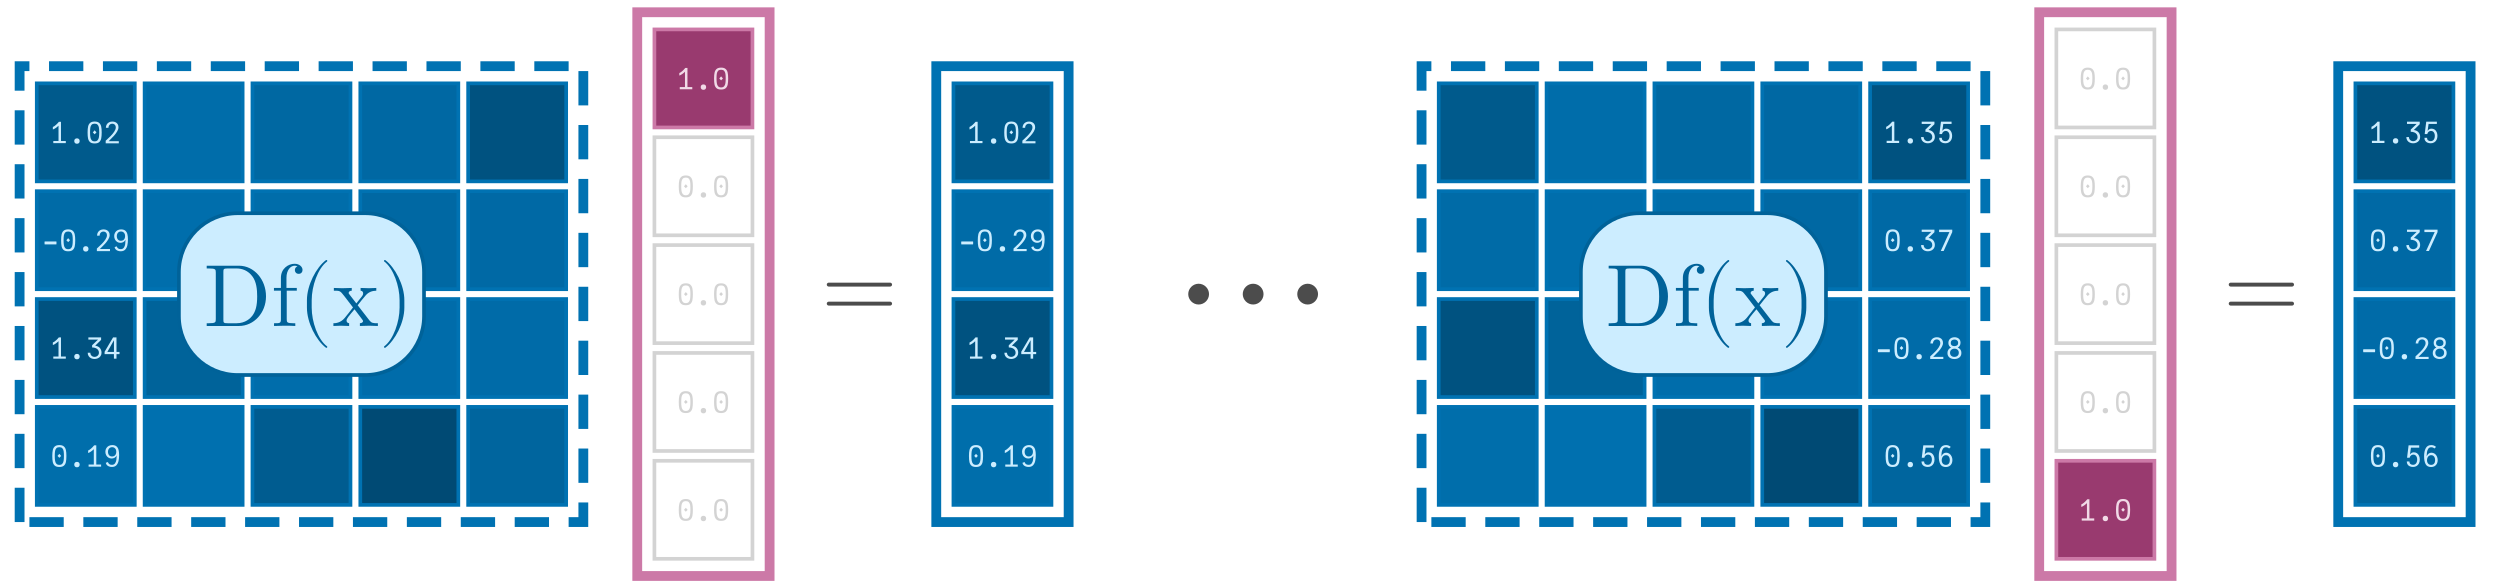 <?xml version="1.0" encoding="UTF-8"?>
<svg xmlns="http://www.w3.org/2000/svg" xmlns:xlink="http://www.w3.org/1999/xlink" width="510" height="120" viewBox="0 0 510 120">
<defs>
<g>
<g id="glyph-0-0">
<path d="M 0.574 -0.445 L 1.637 -0.445 L 1.637 -3.57 C 1.477 -3.406 1.285 -3.25 1.059 -3.09 C 0.836 -2.934 0.645 -2.836 0.48 -2.789 L 0.48 -3.301 C 0.68 -3.383 0.898 -3.531 1.129 -3.742 C 1.363 -3.957 1.555 -4.156 1.703 -4.352 L 2.141 -4.352 L 2.141 -0.445 L 3.125 -0.445 L 3.125 0 L 0.574 0 Z M 0.574 -0.445 "/>
</g>
<g id="glyph-0-1">
<path d="M 1.801 0.121 C 1.629 0.121 1.496 0.07 1.398 -0.027 C 1.297 -0.129 1.246 -0.262 1.246 -0.434 C 1.246 -0.605 1.297 -0.738 1.398 -0.836 C 1.496 -0.934 1.629 -0.984 1.801 -0.984 C 1.973 -0.984 2.105 -0.934 2.203 -0.836 C 2.301 -0.738 2.352 -0.605 2.352 -0.434 C 2.352 -0.262 2.305 -0.129 2.203 -0.027 C 2.105 0.07 1.973 0.121 1.801 0.121 Z M 1.801 0.121 "/>
</g>
<g id="glyph-0-2">
<path d="M 1.805 0.059 C 1.395 0.059 1.086 -0.027 0.879 -0.207 C 0.672 -0.387 0.535 -0.633 0.465 -0.945 C 0.398 -1.262 0.367 -1.68 0.367 -2.195 C 0.367 -2.688 0.402 -3.09 0.473 -3.402 C 0.543 -3.715 0.684 -3.961 0.891 -4.141 C 1.102 -4.32 1.406 -4.41 1.805 -4.41 C 2.207 -4.41 2.512 -4.32 2.719 -4.141 C 2.93 -3.961 3.07 -3.715 3.141 -3.402 C 3.211 -3.09 3.246 -2.688 3.246 -2.195 C 3.246 -1.68 3.211 -1.262 3.145 -0.945 C 3.078 -0.633 2.941 -0.387 2.734 -0.207 C 2.527 -0.027 2.215 0.059 1.805 0.059 Z M 1.434 -2.195 L 1.805 -2.621 L 2.18 -2.195 L 1.805 -1.812 Z M 1.805 -0.371 C 2.07 -0.371 2.27 -0.445 2.406 -0.594 C 2.543 -0.742 2.633 -0.949 2.676 -1.203 C 2.719 -1.461 2.742 -1.793 2.742 -2.195 C 2.742 -2.605 2.723 -2.93 2.68 -3.18 C 2.641 -3.426 2.551 -3.621 2.414 -3.762 C 2.277 -3.906 2.074 -3.977 1.805 -3.977 C 1.535 -3.977 1.332 -3.906 1.195 -3.762 C 1.059 -3.621 0.973 -3.426 0.93 -3.18 C 0.891 -2.934 0.871 -2.605 0.871 -2.195 C 0.871 -1.793 0.891 -1.461 0.938 -1.203 C 0.98 -0.945 1.07 -0.746 1.207 -0.594 C 1.344 -0.445 1.543 -0.371 1.805 -0.371 Z M 1.805 -0.371 "/>
</g>
<g id="glyph-0-3">
<path d="M 0.598 -0.629 C 0.934 -0.93 1.234 -1.215 1.496 -1.484 C 1.762 -1.75 1.996 -2.039 2.207 -2.352 C 2.414 -2.664 2.52 -2.949 2.52 -3.203 C 2.52 -3.359 2.488 -3.492 2.43 -3.609 C 2.367 -3.723 2.281 -3.812 2.176 -3.871 C 2.066 -3.934 1.945 -3.965 1.805 -3.965 C 1.652 -3.965 1.52 -3.93 1.402 -3.863 C 1.285 -3.793 1.191 -3.695 1.125 -3.57 C 1.059 -3.445 1.027 -3.297 1.027 -3.133 L 0.496 -3.133 C 0.504 -3.402 0.566 -3.637 0.684 -3.828 C 0.801 -4.02 0.961 -4.164 1.16 -4.262 C 1.359 -4.359 1.578 -4.41 1.824 -4.41 C 2.051 -4.41 2.258 -4.367 2.445 -4.281 C 2.637 -4.195 2.785 -4.066 2.902 -3.891 C 3.016 -3.715 3.07 -3.5 3.07 -3.246 C 3.07 -2.977 2.98 -2.688 2.797 -2.379 C 2.613 -2.07 2.398 -1.781 2.16 -1.52 C 1.922 -1.254 1.625 -0.953 1.277 -0.613 L 1.066 -0.406 L 3.137 -0.406 L 3.137 0.031 L 0.461 0.031 L 0.461 -0.504 Z M 0.598 -0.629 "/>
</g>
<g id="glyph-0-4">
<path d="M 0.602 -1.492 L 0.566 -1.648 L 0.602 -1.805 L 0.602 -1.949 L 3.008 -1.949 L 3.008 -1.805 L 3.039 -1.648 L 3.008 -1.492 L 3.008 -1.352 L 0.602 -1.352 Z M 0.602 -1.492 "/>
</g>
<g id="glyph-0-5">
<path d="M 1.727 0.055 C 1.512 0.055 1.316 0.02 1.137 -0.047 C 0.961 -0.113 0.816 -0.211 0.699 -0.336 C 0.586 -0.465 0.512 -0.617 0.48 -0.793 L 0.91 -0.953 C 0.977 -0.75 1.078 -0.605 1.211 -0.516 C 1.34 -0.426 1.516 -0.379 1.727 -0.379 C 2.012 -0.379 2.227 -0.48 2.367 -0.684 C 2.508 -0.887 2.598 -1.117 2.637 -1.379 C 2.672 -1.637 2.695 -1.941 2.707 -2.293 C 2.602 -2.09 2.461 -1.934 2.281 -1.828 C 2.102 -1.723 1.895 -1.668 1.668 -1.668 C 1.426 -1.668 1.207 -1.727 1.016 -1.848 C 0.82 -1.969 0.668 -2.133 0.559 -2.344 C 0.449 -2.555 0.395 -2.793 0.395 -3.055 C 0.395 -3.32 0.457 -3.555 0.582 -3.762 C 0.703 -3.969 0.871 -4.129 1.082 -4.242 C 1.293 -4.355 1.531 -4.41 1.793 -4.41 C 2.16 -4.41 2.449 -4.324 2.656 -4.152 C 2.863 -3.98 3.004 -3.746 3.082 -3.449 C 3.16 -3.152 3.199 -2.793 3.199 -2.371 C 3.199 -1.922 3.16 -1.52 3.082 -1.164 C 3.004 -0.812 2.859 -0.52 2.645 -0.289 C 2.426 -0.059 2.121 0.055 1.727 0.055 Z M 1.746 -2.082 C 1.934 -2.082 2.09 -2.121 2.223 -2.203 C 2.352 -2.285 2.453 -2.402 2.52 -2.547 C 2.586 -2.691 2.621 -2.859 2.621 -3.047 C 2.621 -3.23 2.586 -3.391 2.52 -3.531 C 2.449 -3.672 2.352 -3.785 2.223 -3.863 C 2.098 -3.945 1.949 -3.984 1.781 -3.984 C 1.609 -3.984 1.461 -3.945 1.332 -3.863 C 1.203 -3.785 1.102 -3.672 1.031 -3.527 C 0.961 -3.383 0.926 -3.219 0.926 -3.035 C 0.926 -2.855 0.957 -2.695 1.023 -2.547 C 1.086 -2.402 1.18 -2.289 1.305 -2.207 C 1.426 -2.125 1.574 -2.082 1.746 -2.082 Z M 1.746 -2.082 "/>
</g>
<g id="glyph-0-6">
<path d="M 0.926 -1.211 C 0.926 -1.043 0.965 -0.895 1.047 -0.766 C 1.129 -0.637 1.234 -0.539 1.363 -0.473 C 1.496 -0.406 1.633 -0.371 1.781 -0.371 C 1.938 -0.371 2.086 -0.406 2.223 -0.477 C 2.359 -0.543 2.473 -0.641 2.555 -0.77 C 2.641 -0.898 2.684 -1.043 2.684 -1.211 C 2.684 -1.438 2.621 -1.633 2.504 -1.797 C 2.383 -1.957 2.219 -2.082 2.008 -2.164 C 1.797 -2.25 1.559 -2.293 1.289 -2.293 L 1.289 -2.742 L 2.496 -3.898 L 0.527 -3.898 L 0.527 -4.352 L 3.125 -4.352 L 3.125 -3.84 L 1.926 -2.664 C 2.375 -2.586 2.703 -2.414 2.906 -2.148 C 3.109 -1.887 3.211 -1.574 3.211 -1.211 C 3.211 -0.945 3.141 -0.715 3.004 -0.523 C 2.867 -0.332 2.691 -0.184 2.469 -0.086 C 2.25 0.012 2.02 0.059 1.777 0.059 C 1.539 0.059 1.316 0.012 1.105 -0.082 C 0.895 -0.176 0.723 -0.316 0.594 -0.512 C 0.461 -0.703 0.395 -0.938 0.395 -1.211 Z M 0.926 -1.211 "/>
</g>
<g id="glyph-0-7">
<path d="M 2.141 -0.938 L 0.238 -0.938 L 0.238 -1.414 L 1.973 -4.352 L 2.664 -4.352 L 2.664 -1.379 L 3.281 -1.379 L 3.281 -0.938 L 2.664 -0.938 L 2.664 0 L 2.141 0 Z M 2.148 -1.379 L 2.148 -3.77 L 0.793 -1.379 Z M 2.148 -1.379 "/>
</g>
<g id="glyph-0-8">
<path d="M 1.77 0.055 C 1.531 0.055 1.316 0.016 1.121 -0.066 C 0.926 -0.145 0.773 -0.266 0.66 -0.434 C 0.543 -0.602 0.484 -0.809 0.484 -1.062 L 1.016 -1.062 C 1.016 -0.836 1.086 -0.664 1.227 -0.551 C 1.367 -0.438 1.547 -0.379 1.766 -0.379 C 1.945 -0.379 2.102 -0.426 2.227 -0.523 C 2.355 -0.621 2.449 -0.75 2.512 -0.914 C 2.574 -1.078 2.605 -1.262 2.605 -1.457 C 2.605 -1.641 2.574 -1.809 2.516 -1.965 C 2.457 -2.117 2.371 -2.238 2.254 -2.328 C 2.137 -2.422 1.992 -2.465 1.824 -2.465 C 1.641 -2.465 1.48 -2.41 1.344 -2.297 C 1.203 -2.18 1.113 -2.027 1.066 -1.828 L 0.539 -1.828 L 0.852 -4.352 L 3.02 -4.352 L 3.02 -3.887 L 1.332 -3.887 L 1.133 -2.488 C 1.242 -2.633 1.363 -2.742 1.488 -2.82 C 1.617 -2.895 1.762 -2.934 1.922 -2.934 C 2.172 -2.934 2.391 -2.867 2.574 -2.738 C 2.758 -2.605 2.898 -2.43 2.992 -2.203 C 3.09 -1.977 3.137 -1.723 3.137 -1.445 C 3.137 -1.152 3.082 -0.891 2.965 -0.664 C 2.852 -0.438 2.691 -0.262 2.484 -0.137 C 2.277 -0.008 2.039 0.055 1.77 0.055 Z M 1.77 0.055 "/>
</g>
<g id="glyph-0-9">
<path d="M 2.578 -3.859 L 0.477 -3.859 L 0.477 -4.352 L 3.16 -4.352 L 3.16 -3.863 L 1.402 0 L 0.82 0 Z M 2.578 -3.859 "/>
</g>
<g id="glyph-0-10">
<path d="M 1.797 0.043 C 1.547 0.043 1.316 0 1.098 -0.09 C 0.883 -0.176 0.711 -0.309 0.578 -0.492 C 0.445 -0.676 0.379 -0.902 0.379 -1.176 C 0.379 -1.453 0.445 -1.688 0.578 -1.883 C 0.711 -2.074 0.891 -2.215 1.109 -2.301 C 0.941 -2.395 0.809 -2.523 0.711 -2.684 C 0.617 -2.844 0.57 -3.035 0.57 -3.258 C 0.57 -3.516 0.629 -3.73 0.75 -3.906 C 0.867 -4.078 1.023 -4.203 1.215 -4.285 C 1.406 -4.367 1.609 -4.41 1.828 -4.41 C 2.043 -4.41 2.242 -4.371 2.43 -4.289 C 2.613 -4.211 2.762 -4.086 2.879 -3.922 C 2.992 -3.754 3.047 -3.551 3.047 -3.305 C 3.047 -3.074 2.996 -2.875 2.898 -2.699 C 2.797 -2.523 2.656 -2.391 2.484 -2.305 C 2.715 -2.207 2.898 -2.066 3.031 -1.879 C 3.164 -1.695 3.227 -1.465 3.227 -1.195 C 3.227 -0.922 3.16 -0.691 3.031 -0.504 C 2.898 -0.32 2.723 -0.184 2.508 -0.094 C 2.289 -0.004 2.055 0.043 1.797 0.043 Z M 1.797 -0.398 C 1.961 -0.398 2.113 -0.43 2.25 -0.496 C 2.387 -0.559 2.496 -0.656 2.578 -0.781 C 2.66 -0.91 2.699 -1.066 2.699 -1.246 C 2.699 -1.43 2.66 -1.582 2.578 -1.707 C 2.496 -1.832 2.391 -1.922 2.258 -1.984 C 2.121 -2.047 1.973 -2.074 1.812 -2.074 C 1.645 -2.074 1.492 -2.043 1.355 -1.977 C 1.219 -1.914 1.109 -1.816 1.027 -1.691 C 0.945 -1.562 0.906 -1.41 0.906 -1.234 C 0.906 -1.055 0.945 -0.902 1.027 -0.777 C 1.105 -0.652 1.215 -0.555 1.348 -0.492 C 1.484 -0.43 1.633 -0.398 1.797 -0.398 Z M 1.797 -2.594 C 2.039 -2.594 2.227 -2.648 2.363 -2.766 C 2.5 -2.879 2.566 -3.039 2.566 -3.25 C 2.566 -3.457 2.5 -3.625 2.367 -3.75 C 2.234 -3.875 2.051 -3.938 1.809 -3.938 C 1.57 -3.938 1.387 -3.875 1.25 -3.75 C 1.117 -3.625 1.051 -3.453 1.051 -3.238 C 1.051 -3.035 1.113 -2.875 1.242 -2.762 C 1.371 -2.648 1.559 -2.594 1.797 -2.594 Z M 1.797 -2.594 "/>
</g>
<g id="glyph-0-11">
<path d="M 1.859 0.07 C 1.32 0.07 0.945 -0.121 0.73 -0.512 C 0.52 -0.902 0.414 -1.438 0.414 -2.113 C 0.414 -2.789 0.527 -3.34 0.754 -3.77 C 0.98 -4.195 1.355 -4.41 1.879 -4.41 C 2.094 -4.41 2.281 -4.375 2.438 -4.305 C 2.598 -4.234 2.734 -4.141 2.855 -4.027 L 2.508 -3.707 C 2.363 -3.879 2.148 -3.965 1.867 -3.965 C 1.609 -3.965 1.41 -3.867 1.273 -3.672 C 1.137 -3.477 1.051 -3.246 1.004 -2.98 C 0.961 -2.715 0.938 -2.426 0.93 -2.113 C 1.039 -2.352 1.176 -2.535 1.34 -2.664 C 1.504 -2.793 1.695 -2.855 1.914 -2.855 C 2.16 -2.855 2.383 -2.785 2.578 -2.648 C 2.773 -2.508 2.926 -2.324 3.031 -2.09 C 3.137 -1.855 3.191 -1.605 3.191 -1.34 C 3.191 -1.066 3.137 -0.82 3.027 -0.605 C 2.914 -0.391 2.758 -0.227 2.555 -0.105 C 2.355 0.012 2.121 0.07 1.859 0.07 Z M 1.848 -0.371 C 2.113 -0.371 2.312 -0.457 2.453 -0.633 C 2.594 -0.805 2.664 -1.035 2.664 -1.324 C 2.664 -1.512 2.637 -1.688 2.578 -1.844 C 2.52 -2 2.43 -2.121 2.312 -2.215 C 2.191 -2.305 2.047 -2.352 1.871 -2.352 C 1.695 -2.352 1.543 -2.305 1.41 -2.211 C 1.281 -2.117 1.18 -1.992 1.113 -1.836 C 1.043 -1.68 1.008 -1.504 1.008 -1.312 C 1.008 -1.133 1.043 -0.969 1.109 -0.828 C 1.176 -0.684 1.273 -0.57 1.398 -0.492 C 1.527 -0.41 1.676 -0.371 1.848 -0.371 Z M 1.848 -0.371 "/>
</g>
<g id="glyph-1-0">
<path d="M 14.441 -6.941 C 14.441 -7.16 14.262 -7.34 14.039 -7.34 L 1.52 -7.34 C 1.301 -7.34 1.121 -7.16 1.121 -6.941 C 1.121 -6.719 1.301 -6.539 1.52 -6.539 L 14.039 -6.539 C 14.262 -6.539 14.441 -6.719 14.441 -6.941 Z M 14.441 -3.059 C 14.441 -3.281 14.262 -3.461 14.039 -3.461 L 1.52 -3.461 C 1.301 -3.461 1.121 -3.281 1.121 -3.059 C 1.121 -2.84 1.301 -2.66 1.52 -2.66 L 14.039 -2.66 C 14.262 -2.66 14.441 -2.84 14.441 -3.059 Z M 14.441 -3.059 "/>
</g>
<g id="glyph-2-0">
<path d="M 12.727 -6.047 C 12.727 -9.469 10.297 -12.293 7.219 -12.293 L 0.629 -12.293 L 0.629 -11.734 L 1.062 -11.734 C 2.449 -11.734 2.484 -11.539 2.484 -10.891 L 2.484 -1.402 C 2.484 -0.758 2.449 -0.559 1.062 -0.559 L 0.629 -0.559 L 0.629 0 L 7.219 0 C 10.242 0 12.727 -2.664 12.727 -6.047 Z M 10.926 -6.047 C 10.926 -4.051 10.586 -2.969 9.938 -2.09 C 9.574 -1.602 8.551 -0.559 6.73 -0.559 L 4.914 -0.559 C 4.066 -0.559 4.031 -0.684 4.031 -1.277 L 4.031 -11.016 C 4.031 -11.609 4.066 -11.734 4.914 -11.734 L 6.715 -11.734 C 7.828 -11.734 9.07 -11.34 9.988 -10.062 C 10.766 -9 10.926 -7.453 10.926 -6.047 Z M 10.926 -6.047 "/>
</g>
<g id="glyph-2-1">
<path d="M 6.426 -11.43 C 6.426 -12.098 5.762 -12.691 4.805 -12.691 C 3.547 -12.691 2.016 -11.734 2.016 -9.828 L 2.016 -7.758 L 0.594 -7.758 L 0.594 -7.199 L 2.016 -7.199 L 2.016 -1.367 C 2.016 -0.559 1.816 -0.559 0.613 -0.559 L 0.613 0 L 2.664 -0.055 C 3.383 -0.055 4.23 -0.055 4.949 0 L 4.949 -0.559 L 4.57 -0.559 C 3.238 -0.559 3.203 -0.758 3.203 -1.402 L 3.203 -7.199 L 5.258 -7.199 L 5.258 -7.758 L 3.148 -7.758 L 3.148 -9.848 C 3.148 -11.43 4.016 -12.293 4.805 -12.293 C 4.859 -12.293 5.129 -12.293 5.398 -12.168 C 5.184 -12.098 4.859 -11.863 4.859 -11.41 C 4.859 -10.996 5.148 -10.637 5.633 -10.637 C 6.156 -10.637 6.426 -10.996 6.426 -11.43 Z M 6.426 -11.43 "/>
</g>
<g id="glyph-2-2">
<path d="M 5.977 4.285 C 5.977 4.23 5.941 4.176 5.902 4.141 C 4.031 2.734 2.789 -0.863 2.789 -3.742 L 2.789 -5.258 C 2.789 -8.137 4.031 -11.734 5.902 -13.141 C 5.941 -13.176 5.977 -13.23 5.977 -13.285 C 5.977 -13.375 5.887 -13.465 5.797 -13.465 C 5.762 -13.465 5.723 -13.445 5.688 -13.43 C 3.707 -11.934 1.816 -8.336 1.816 -5.258 L 1.816 -3.742 C 1.816 -0.664 3.707 2.934 5.688 4.43 C 5.723 4.445 5.762 4.465 5.797 4.465 C 5.887 4.465 5.977 4.375 5.977 4.285 Z M 5.977 4.285 "/>
</g>
<g id="glyph-2-3">
<path d="M 9.289 0 L 9.289 -0.559 C 8.316 -0.559 7.992 -0.594 7.578 -1.117 L 5.164 -4.23 C 5.707 -4.914 6.391 -5.797 6.82 -6.266 C 7.379 -6.91 8.117 -7.184 8.965 -7.199 L 8.965 -7.758 C 8.496 -7.723 7.957 -7.703 7.488 -7.703 C 6.949 -7.703 5.992 -7.738 5.762 -7.758 L 5.762 -7.199 C 6.137 -7.164 6.281 -6.93 6.281 -6.641 C 6.281 -6.355 6.102 -6.121 6.012 -6.012 L 4.895 -4.609 L 3.492 -6.426 C 3.328 -6.605 3.328 -6.641 3.328 -6.75 C 3.328 -7.02 3.602 -7.184 3.961 -7.199 L 3.961 -7.758 L 2.016 -7.703 C 1.637 -7.703 0.793 -7.723 0.305 -7.758 L 0.305 -7.199 C 1.566 -7.199 1.586 -7.184 2.43 -6.102 L 4.211 -3.781 C 3.367 -2.699 3.367 -2.664 2.52 -1.637 C 1.656 -0.594 0.594 -0.559 0.215 -0.559 L 0.215 0 C 0.684 -0.035 1.242 -0.055 1.711 -0.055 L 3.422 0 L 3.422 -0.559 C 3.023 -0.613 2.898 -0.848 2.898 -1.117 C 2.898 -1.512 3.422 -2.105 4.52 -3.402 L 5.887 -1.602 C 6.031 -1.402 6.266 -1.117 6.266 -1.008 C 6.266 -0.848 6.102 -0.574 5.617 -0.559 L 5.617 0 L 7.559 -0.055 C 8.047 -0.055 8.746 -0.035 9.289 0 Z M 9.289 0 "/>
</g>
<g id="glyph-2-4">
<path d="M 5.184 -3.742 L 5.184 -5.258 C 5.184 -8.336 3.293 -11.934 1.312 -13.43 C 1.277 -13.445 1.242 -13.465 1.207 -13.465 C 1.117 -13.465 1.027 -13.375 1.027 -13.285 C 1.027 -13.23 1.062 -13.176 1.098 -13.141 C 2.969 -11.734 4.211 -8.137 4.211 -5.258 L 4.211 -3.742 C 4.211 -0.863 2.969 2.734 1.098 4.141 C 1.062 4.176 1.027 4.23 1.027 4.285 C 1.027 4.375 1.117 4.465 1.207 4.465 C 1.242 4.465 1.277 4.445 1.312 4.43 C 3.293 2.934 5.184 -0.664 5.184 -3.742 Z M 5.184 -3.742 "/>
</g>
<g id="glyph-3-0">
<path d="M 7.68 -2.121 C 7.68 -3.281 6.719 -4.238 5.559 -4.238 C 4.398 -4.238 3.441 -3.281 3.441 -2.121 C 3.441 -0.961 4.398 0 5.559 0 C 6.719 0 7.68 -0.961 7.68 -2.121 Z M 7.68 -2.121 "/>
</g>
</g>
</defs>
<rect x="-51" y="-12" width="612" height="144" fill="rgb(100%, 100%, 100%)" fill-opacity="1"/>
<path fill-rule="nonzero" fill="rgb(0%, 35.25%, 55.039%)" fill-opacity="1" stroke-width="0.75" stroke-linecap="butt" stroke-linejoin="miter" stroke="rgb(0%, 44.706%, 69.804%)" stroke-opacity="1" stroke-miterlimit="10" d="M 7.5 37 L 7.5 17 L 27.5 17 L 27.5 37 Z M 7.5 37 "/>
<g fill="rgb(80%, 92.809%, 100%)" fill-opacity="1">
<use xlink:href="#glyph-0-0" x="10.3" y="29.205"/>
<use xlink:href="#glyph-0-1" x="13.9" y="29.205"/>
<use xlink:href="#glyph-0-2" x="17.5" y="29.205"/>
<use xlink:href="#glyph-0-3" x="21.1" y="29.205"/>
</g>
<path fill-rule="nonzero" fill="rgb(0%, 42.667%, 66.62%)" fill-opacity="1" stroke-width="0.75" stroke-linecap="butt" stroke-linejoin="miter" stroke="rgb(0%, 44.706%, 69.804%)" stroke-opacity="1" stroke-miterlimit="10" d="M 29.5 37 L 29.5 17 L 49.5 17 L 49.5 37 Z M 29.5 37 "/>
<path fill-rule="nonzero" fill="rgb(0%, 40.69%, 63.534%)" fill-opacity="1" stroke-width="0.75" stroke-linecap="butt" stroke-linejoin="miter" stroke="rgb(0%, 44.706%, 69.804%)" stroke-opacity="1" stroke-miterlimit="10" d="M 51.5 37 L 51.5 17 L 71.5 17 L 71.5 37 Z M 51.5 37 "/>
<path fill-rule="nonzero" fill="rgb(0%, 40.856%, 63.793%)" fill-opacity="1" stroke-width="0.75" stroke-linecap="butt" stroke-linejoin="miter" stroke="rgb(0%, 44.706%, 69.804%)" stroke-opacity="1" stroke-miterlimit="10" d="M 73.5 37 L 73.5 17 L 93.5 17 L 93.5 37 Z M 73.5 37 "/>
<path fill-rule="nonzero" fill="rgb(0%, 32.179%, 50.244%)" fill-opacity="1" stroke-width="0.75" stroke-linecap="butt" stroke-linejoin="miter" stroke="rgb(0%, 44.706%, 69.804%)" stroke-opacity="1" stroke-miterlimit="10" d="M 95.5 37 L 95.5 17 L 115.5 17 L 115.5 37 Z M 95.5 37 "/>
<path fill-rule="nonzero" fill="rgb(0%, 41.98%, 65.548%)" fill-opacity="1" stroke-width="0.75" stroke-linecap="butt" stroke-linejoin="miter" stroke="rgb(0%, 44.706%, 69.804%)" stroke-opacity="1" stroke-miterlimit="10" d="M 7.5 59 L 7.5 39 L 27.5 39 L 27.5 59 Z M 7.5 59 "/>
<g fill="rgb(80%, 92.809%, 100%)" fill-opacity="1">
<use xlink:href="#glyph-0-4" x="8.5" y="51.205"/>
<use xlink:href="#glyph-0-2" x="12.1" y="51.205"/>
<use xlink:href="#glyph-0-1" x="15.7" y="51.205"/>
<use xlink:href="#glyph-0-3" x="19.3" y="51.205"/>
<use xlink:href="#glyph-0-5" x="22.9" y="51.205"/>
</g>
<path fill-rule="nonzero" fill="rgb(0%, 43.109%, 67.311%)" fill-opacity="1" stroke-width="0.75" stroke-linecap="butt" stroke-linejoin="miter" stroke="rgb(0%, 44.706%, 69.804%)" stroke-opacity="1" stroke-miterlimit="10" d="M 29.5 59 L 29.5 39 L 49.5 39 L 49.5 59 Z M 29.5 59 "/>
<path fill-rule="nonzero" fill="rgb(0%, 42.658%, 66.607%)" fill-opacity="1" stroke-width="0.75" stroke-linecap="butt" stroke-linejoin="miter" stroke="rgb(0%, 44.706%, 69.804%)" stroke-opacity="1" stroke-miterlimit="10" d="M 51.5 59 L 51.5 39 L 71.5 39 L 71.5 59 Z M 51.5 59 "/>
<path fill-rule="nonzero" fill="rgb(0%, 40.995%, 64.01%)" fill-opacity="1" stroke-width="0.75" stroke-linecap="butt" stroke-linejoin="miter" stroke="rgb(0%, 44.706%, 69.804%)" stroke-opacity="1" stroke-miterlimit="10" d="M 73.5 59 L 73.5 39 L 93.5 39 L 93.5 59 Z M 73.5 59 "/>
<path fill-rule="nonzero" fill="rgb(0%, 41.283%, 64.46%)" fill-opacity="1" stroke-width="0.75" stroke-linecap="butt" stroke-linejoin="miter" stroke="rgb(0%, 44.706%, 69.804%)" stroke-opacity="1" stroke-miterlimit="10" d="M 95.5 59 L 95.5 39 L 115.5 39 L 115.5 59 Z M 95.5 59 "/>
<path fill-rule="nonzero" fill="rgb(0%, 32.263%, 50.375%)" fill-opacity="1" stroke-width="0.75" stroke-linecap="butt" stroke-linejoin="miter" stroke="rgb(0%, 44.706%, 69.804%)" stroke-opacity="1" stroke-miterlimit="10" d="M 7.5 81 L 7.5 61 L 27.5 61 L 27.5 81 Z M 7.5 81 "/>
<g fill="rgb(80%, 92.809%, 100%)" fill-opacity="1">
<use xlink:href="#glyph-0-0" x="10.3" y="73.175"/>
<use xlink:href="#glyph-0-1" x="13.9" y="73.175"/>
<use xlink:href="#glyph-0-6" x="17.5" y="73.175"/>
<use xlink:href="#glyph-0-7" x="21.1" y="73.175"/>
</g>
<path fill-rule="nonzero" fill="rgb(0%, 38.766%, 60.529%)" fill-opacity="1" stroke-width="0.75" stroke-linecap="butt" stroke-linejoin="miter" stroke="rgb(0%, 44.706%, 69.804%)" stroke-opacity="1" stroke-miterlimit="10" d="M 29.5 81 L 29.5 61 L 49.5 61 L 49.5 81 Z M 29.5 81 "/>
<path fill-rule="nonzero" fill="rgb(0%, 42.819%, 66.858%)" fill-opacity="1" stroke-width="0.75" stroke-linecap="butt" stroke-linejoin="miter" stroke="rgb(0%, 44.706%, 69.804%)" stroke-opacity="1" stroke-miterlimit="10" d="M 51.5 81 L 51.5 61 L 71.5 61 L 71.5 81 Z M 51.5 81 "/>
<path fill-rule="nonzero" fill="rgb(0%, 42.537%, 66.418%)" fill-opacity="1" stroke-width="0.75" stroke-linecap="butt" stroke-linejoin="miter" stroke="rgb(0%, 44.706%, 69.804%)" stroke-opacity="1" stroke-miterlimit="10" d="M 73.5 81 L 73.5 61 L 93.5 61 L 93.5 81 Z M 73.5 81 "/>
<path fill-rule="nonzero" fill="rgb(0%, 42.083%, 65.708%)" fill-opacity="1" stroke-width="0.75" stroke-linecap="butt" stroke-linejoin="miter" stroke="rgb(0%, 44.706%, 69.804%)" stroke-opacity="1" stroke-miterlimit="10" d="M 95.5 81 L 95.5 61 L 115.5 61 L 115.5 81 Z M 95.5 81 "/>
<path fill-rule="nonzero" fill="rgb(0%, 42.986%, 67.119%)" fill-opacity="1" stroke-width="0.75" stroke-linecap="butt" stroke-linejoin="miter" stroke="rgb(0%, 44.706%, 69.804%)" stroke-opacity="1" stroke-miterlimit="10" d="M 7.5 103 L 7.5 83 L 27.5 83 L 27.5 103 Z M 7.5 103 "/>
<g fill="rgb(80%, 92.809%, 100%)" fill-opacity="1">
<use xlink:href="#glyph-0-2" x="10.3" y="95.205"/>
<use xlink:href="#glyph-0-1" x="13.9" y="95.205"/>
<use xlink:href="#glyph-0-0" x="17.5" y="95.205"/>
<use xlink:href="#glyph-0-5" x="21.1" y="95.205"/>
</g>
<path fill-rule="nonzero" fill="rgb(0%, 43.957%, 68.634%)" fill-opacity="1" stroke-width="0.75" stroke-linecap="butt" stroke-linejoin="miter" stroke="rgb(0%, 44.706%, 69.804%)" stroke-opacity="1" stroke-miterlimit="10" d="M 29.5 103 L 29.5 83 L 49.5 83 L 49.5 103 Z M 29.5 103 "/>
<path fill-rule="nonzero" fill="rgb(0%, 36.151%, 56.446%)" fill-opacity="1" stroke-width="0.75" stroke-linecap="butt" stroke-linejoin="miter" stroke="rgb(0%, 44.706%, 69.804%)" stroke-opacity="1" stroke-miterlimit="10" d="M 51.5 103 L 51.5 83 L 71.5 83 L 71.5 103 Z M 51.5 103 "/>
<path fill-rule="nonzero" fill="rgb(0%, 29.059%, 45.373%)" fill-opacity="1" stroke-width="0.75" stroke-linecap="butt" stroke-linejoin="miter" stroke="rgb(0%, 44.706%, 69.804%)" stroke-opacity="1" stroke-miterlimit="10" d="M 73.5 103 L 73.5 83 L 93.5 83 L 93.5 103 Z M 73.5 103 "/>
<path fill-rule="nonzero" fill="rgb(0%, 39.544%, 61.744%)" fill-opacity="1" stroke-width="0.75" stroke-linecap="butt" stroke-linejoin="miter" stroke="rgb(0%, 44.706%, 69.804%)" stroke-opacity="1" stroke-miterlimit="10" d="M 95.5 103 L 95.5 83 L 115.5 83 L 115.5 103 Z M 95.5 103 "/>
<path fill="none" stroke-width="2" stroke-linecap="butt" stroke-linejoin="miter" stroke="rgb(0%, 44.706%, 69.804%)" stroke-opacity="1" stroke-dasharray="7 4" stroke-miterlimit="10" d="M 4 106.5 L 4 13.5 L 119 13.5 L 119 106.5 Z M 4 106.5 "/>
<path fill-rule="nonzero" fill="rgb(60.005%, 22.838%, 43.437%)" fill-opacity="1" stroke-width="0.75" stroke-linecap="butt" stroke-linejoin="miter" stroke="rgb(80%, 47.451%, 65.49%)" stroke-opacity="1" stroke-miterlimit="10" d="M 133.5 26 L 133.5 6 L 153.5 6 L 153.5 26 Z M 133.5 26 "/>
<g fill="rgb(94.486%, 85.514%, 90.486%)" fill-opacity="1">
<use xlink:href="#glyph-0-0" x="138.1" y="18.205"/>
<use xlink:href="#glyph-0-1" x="141.7" y="18.205"/>
<use xlink:href="#glyph-0-2" x="145.3" y="18.205"/>
</g>
<path fill-rule="nonzero" fill="rgb(100%, 100%, 100%)" fill-opacity="1" stroke-width="0.75" stroke-linecap="butt" stroke-linejoin="miter" stroke="rgb(82.745%, 82.745%, 82.745%)" stroke-opacity="1" stroke-miterlimit="10" d="M 133.5 48 L 133.5 28 L 153.5 28 L 153.5 48 Z M 133.5 48 "/>
<g fill="rgb(82.745%, 82.745%, 82.745%)" fill-opacity="1">
<use xlink:href="#glyph-0-2" x="138.1" y="40.205"/>
<use xlink:href="#glyph-0-1" x="141.7" y="40.205"/>
<use xlink:href="#glyph-0-2" x="145.3" y="40.205"/>
</g>
<path fill-rule="nonzero" fill="rgb(100%, 100%, 100%)" fill-opacity="1" stroke-width="0.75" stroke-linecap="butt" stroke-linejoin="miter" stroke="rgb(82.745%, 82.745%, 82.745%)" stroke-opacity="1" stroke-miterlimit="10" d="M 133.5 70 L 133.5 50 L 153.5 50 L 153.5 70 Z M 133.5 70 "/>
<g fill="rgb(82.745%, 82.745%, 82.745%)" fill-opacity="1">
<use xlink:href="#glyph-0-2" x="138.1" y="62.205"/>
<use xlink:href="#glyph-0-1" x="141.7" y="62.205"/>
<use xlink:href="#glyph-0-2" x="145.3" y="62.205"/>
</g>
<path fill-rule="nonzero" fill="rgb(100%, 100%, 100%)" fill-opacity="1" stroke-width="0.75" stroke-linecap="butt" stroke-linejoin="miter" stroke="rgb(82.745%, 82.745%, 82.745%)" stroke-opacity="1" stroke-miterlimit="10" d="M 133.5 92 L 133.5 72 L 153.5 72 L 153.5 92 Z M 133.5 92 "/>
<g fill="rgb(82.745%, 82.745%, 82.745%)" fill-opacity="1">
<use xlink:href="#glyph-0-2" x="138.1" y="84.205"/>
<use xlink:href="#glyph-0-1" x="141.7" y="84.205"/>
<use xlink:href="#glyph-0-2" x="145.3" y="84.205"/>
</g>
<path fill-rule="nonzero" fill="rgb(100%, 100%, 100%)" fill-opacity="1" stroke-width="0.75" stroke-linecap="butt" stroke-linejoin="miter" stroke="rgb(82.745%, 82.745%, 82.745%)" stroke-opacity="1" stroke-miterlimit="10" d="M 133.5 114 L 133.5 94 L 153.5 94 L 153.5 114 Z M 133.5 114 "/>
<g fill="rgb(82.745%, 82.745%, 82.745%)" fill-opacity="1">
<use xlink:href="#glyph-0-2" x="138.1" y="106.205"/>
<use xlink:href="#glyph-0-1" x="141.7" y="106.205"/>
<use xlink:href="#glyph-0-2" x="145.3" y="106.205"/>
</g>
<path fill="none" stroke-width="2" stroke-linecap="butt" stroke-linejoin="miter" stroke="rgb(80%, 47.451%, 65.49%)" stroke-opacity="1" stroke-miterlimit="10" d="M 130 117.5 L 130 2.5 L 157 2.5 L 157 117.5 Z M 130 117.5 "/>
<g fill="rgb(30%, 30%, 30%)" fill-opacity="1">
<use xlink:href="#glyph-1-0" x="167.54" y="65"/>
</g>
<path fill-rule="nonzero" fill="rgb(0%, 35.25%, 55.039%)" fill-opacity="1" stroke-width="0.75" stroke-linecap="butt" stroke-linejoin="miter" stroke="rgb(0%, 44.706%, 69.804%)" stroke-opacity="1" stroke-miterlimit="10" d="M 194.5 37 L 194.5 17 L 214.5 17 L 214.5 37 Z M 194.5 37 "/>
<g fill="rgb(80%, 92.809%, 100%)" fill-opacity="1">
<use xlink:href="#glyph-0-0" x="197.3" y="29.205"/>
<use xlink:href="#glyph-0-1" x="200.9" y="29.205"/>
<use xlink:href="#glyph-0-2" x="204.5" y="29.205"/>
<use xlink:href="#glyph-0-3" x="208.1" y="29.205"/>
</g>
<path fill-rule="nonzero" fill="rgb(0%, 41.98%, 65.548%)" fill-opacity="1" stroke-width="0.75" stroke-linecap="butt" stroke-linejoin="miter" stroke="rgb(0%, 44.706%, 69.804%)" stroke-opacity="1" stroke-miterlimit="10" d="M 194.5 59 L 194.5 39 L 214.5 39 L 214.5 59 Z M 194.5 59 "/>
<g fill="rgb(80%, 92.809%, 100%)" fill-opacity="1">
<use xlink:href="#glyph-0-4" x="195.5" y="51.205"/>
<use xlink:href="#glyph-0-2" x="199.1" y="51.205"/>
<use xlink:href="#glyph-0-1" x="202.7" y="51.205"/>
<use xlink:href="#glyph-0-3" x="206.3" y="51.205"/>
<use xlink:href="#glyph-0-5" x="209.9" y="51.205"/>
</g>
<path fill-rule="nonzero" fill="rgb(0%, 32.263%, 50.375%)" fill-opacity="1" stroke-width="0.75" stroke-linecap="butt" stroke-linejoin="miter" stroke="rgb(0%, 44.706%, 69.804%)" stroke-opacity="1" stroke-miterlimit="10" d="M 194.5 81 L 194.5 61 L 214.5 61 L 214.5 81 Z M 194.5 81 "/>
<g fill="rgb(80%, 92.809%, 100%)" fill-opacity="1">
<use xlink:href="#glyph-0-0" x="197.3" y="73.175"/>
<use xlink:href="#glyph-0-1" x="200.9" y="73.175"/>
<use xlink:href="#glyph-0-6" x="204.5" y="73.175"/>
<use xlink:href="#glyph-0-7" x="208.1" y="73.175"/>
</g>
<path fill-rule="nonzero" fill="rgb(0%, 42.986%, 67.119%)" fill-opacity="1" stroke-width="0.75" stroke-linecap="butt" stroke-linejoin="miter" stroke="rgb(0%, 44.706%, 69.804%)" stroke-opacity="1" stroke-miterlimit="10" d="M 194.5 103 L 194.5 83 L 214.5 83 L 214.5 103 Z M 194.5 103 "/>
<g fill="rgb(80%, 92.809%, 100%)" fill-opacity="1">
<use xlink:href="#glyph-0-2" x="197.3" y="95.205"/>
<use xlink:href="#glyph-0-1" x="200.9" y="95.205"/>
<use xlink:href="#glyph-0-0" x="204.5" y="95.205"/>
<use xlink:href="#glyph-0-5" x="208.1" y="95.205"/>
</g>
<path fill="none" stroke-width="2" stroke-linecap="butt" stroke-linejoin="miter" stroke="rgb(0%, 44.706%, 69.804%)" stroke-opacity="1" stroke-miterlimit="10" d="M 191 106.5 L 191 13.5 L 218 13.5 L 218 106.5 Z M 191 106.5 "/>
<path fill-rule="nonzero" fill="rgb(0%, 35.25%, 55.039%)" fill-opacity="1" stroke-width="0.75" stroke-linecap="butt" stroke-linejoin="miter" stroke="rgb(0%, 44.706%, 69.804%)" stroke-opacity="1" stroke-miterlimit="10" d="M 293.5 37 L 293.5 17 L 313.5 17 L 313.5 37 Z M 293.5 37 "/>
<path fill-rule="nonzero" fill="rgb(0%, 42.667%, 66.62%)" fill-opacity="1" stroke-width="0.75" stroke-linecap="butt" stroke-linejoin="miter" stroke="rgb(0%, 44.706%, 69.804%)" stroke-opacity="1" stroke-miterlimit="10" d="M 315.5 37 L 315.5 17 L 335.5 17 L 335.5 37 Z M 315.5 37 "/>
<path fill-rule="nonzero" fill="rgb(0%, 40.69%, 63.534%)" fill-opacity="1" stroke-width="0.75" stroke-linecap="butt" stroke-linejoin="miter" stroke="rgb(0%, 44.706%, 69.804%)" stroke-opacity="1" stroke-miterlimit="10" d="M 337.5 37 L 337.5 17 L 357.5 17 L 357.5 37 Z M 337.5 37 "/>
<path fill-rule="nonzero" fill="rgb(0%, 40.856%, 63.793%)" fill-opacity="1" stroke-width="0.75" stroke-linecap="butt" stroke-linejoin="miter" stroke="rgb(0%, 44.706%, 69.804%)" stroke-opacity="1" stroke-miterlimit="10" d="M 359.5 37 L 359.5 17 L 379.5 17 L 379.5 37 Z M 359.5 37 "/>
<path fill-rule="nonzero" fill="rgb(0%, 32.179%, 50.244%)" fill-opacity="1" stroke-width="0.75" stroke-linecap="butt" stroke-linejoin="miter" stroke="rgb(0%, 44.706%, 69.804%)" stroke-opacity="1" stroke-miterlimit="10" d="M 381.5 37 L 381.5 17 L 401.5 17 L 401.5 37 Z M 381.5 37 "/>
<g fill="rgb(80%, 92.809%, 100%)" fill-opacity="1">
<use xlink:href="#glyph-0-0" x="384.3" y="29.175"/>
<use xlink:href="#glyph-0-1" x="387.9" y="29.175"/>
<use xlink:href="#glyph-0-6" x="391.5" y="29.175"/>
<use xlink:href="#glyph-0-8" x="395.1" y="29.175"/>
</g>
<path fill-rule="nonzero" fill="rgb(0%, 41.98%, 65.548%)" fill-opacity="1" stroke-width="0.75" stroke-linecap="butt" stroke-linejoin="miter" stroke="rgb(0%, 44.706%, 69.804%)" stroke-opacity="1" stroke-miterlimit="10" d="M 293.5 59 L 293.5 39 L 313.5 39 L 313.5 59 Z M 293.5 59 "/>
<path fill-rule="nonzero" fill="rgb(0%, 43.109%, 67.311%)" fill-opacity="1" stroke-width="0.75" stroke-linecap="butt" stroke-linejoin="miter" stroke="rgb(0%, 44.706%, 69.804%)" stroke-opacity="1" stroke-miterlimit="10" d="M 315.5 59 L 315.5 39 L 335.5 39 L 335.5 59 Z M 315.5 59 "/>
<path fill-rule="nonzero" fill="rgb(0%, 42.658%, 66.607%)" fill-opacity="1" stroke-width="0.75" stroke-linecap="butt" stroke-linejoin="miter" stroke="rgb(0%, 44.706%, 69.804%)" stroke-opacity="1" stroke-miterlimit="10" d="M 337.5 59 L 337.5 39 L 357.5 39 L 357.5 59 Z M 337.5 59 "/>
<path fill-rule="nonzero" fill="rgb(0%, 40.995%, 64.01%)" fill-opacity="1" stroke-width="0.75" stroke-linecap="butt" stroke-linejoin="miter" stroke="rgb(0%, 44.706%, 69.804%)" stroke-opacity="1" stroke-miterlimit="10" d="M 359.5 59 L 359.5 39 L 379.5 39 L 379.5 59 Z M 359.5 59 "/>
<path fill-rule="nonzero" fill="rgb(0%, 41.283%, 64.46%)" fill-opacity="1" stroke-width="0.75" stroke-linecap="butt" stroke-linejoin="miter" stroke="rgb(0%, 44.706%, 69.804%)" stroke-opacity="1" stroke-miterlimit="10" d="M 381.5 59 L 381.5 39 L 401.5 39 L 401.5 59 Z M 381.5 59 "/>
<g fill="rgb(80%, 92.809%, 100%)" fill-opacity="1">
<use xlink:href="#glyph-0-2" x="384.3" y="51.205"/>
<use xlink:href="#glyph-0-1" x="387.9" y="51.205"/>
<use xlink:href="#glyph-0-6" x="391.5" y="51.205"/>
<use xlink:href="#glyph-0-9" x="395.1" y="51.205"/>
</g>
<path fill-rule="nonzero" fill="rgb(0%, 32.263%, 50.375%)" fill-opacity="1" stroke-width="0.75" stroke-linecap="butt" stroke-linejoin="miter" stroke="rgb(0%, 44.706%, 69.804%)" stroke-opacity="1" stroke-miterlimit="10" d="M 293.5 81 L 293.5 61 L 313.5 61 L 313.5 81 Z M 293.5 81 "/>
<path fill-rule="nonzero" fill="rgb(0%, 38.766%, 60.529%)" fill-opacity="1" stroke-width="0.75" stroke-linecap="butt" stroke-linejoin="miter" stroke="rgb(0%, 44.706%, 69.804%)" stroke-opacity="1" stroke-miterlimit="10" d="M 315.5 81 L 315.5 61 L 335.5 61 L 335.5 81 Z M 315.5 81 "/>
<path fill-rule="nonzero" fill="rgb(0%, 42.819%, 66.858%)" fill-opacity="1" stroke-width="0.75" stroke-linecap="butt" stroke-linejoin="miter" stroke="rgb(0%, 44.706%, 69.804%)" stroke-opacity="1" stroke-miterlimit="10" d="M 337.5 81 L 337.5 61 L 357.5 61 L 357.5 81 Z M 337.5 81 "/>
<path fill-rule="nonzero" fill="rgb(0%, 42.537%, 66.418%)" fill-opacity="1" stroke-width="0.75" stroke-linecap="butt" stroke-linejoin="miter" stroke="rgb(0%, 44.706%, 69.804%)" stroke-opacity="1" stroke-miterlimit="10" d="M 359.5 81 L 359.5 61 L 379.5 61 L 379.5 81 Z M 359.5 81 "/>
<path fill-rule="nonzero" fill="rgb(0%, 42.083%, 65.708%)" fill-opacity="1" stroke-width="0.75" stroke-linecap="butt" stroke-linejoin="miter" stroke="rgb(0%, 44.706%, 69.804%)" stroke-opacity="1" stroke-miterlimit="10" d="M 381.5 81 L 381.5 61 L 401.5 61 L 401.5 81 Z M 381.5 81 "/>
<g fill="rgb(80%, 92.809%, 100%)" fill-opacity="1">
<use xlink:href="#glyph-0-4" x="382.5" y="73.205"/>
<use xlink:href="#glyph-0-2" x="386.1" y="73.205"/>
<use xlink:href="#glyph-0-1" x="389.7" y="73.205"/>
<use xlink:href="#glyph-0-3" x="393.3" y="73.205"/>
<use xlink:href="#glyph-0-10" x="396.9" y="73.205"/>
</g>
<path fill-rule="nonzero" fill="rgb(0%, 42.986%, 67.119%)" fill-opacity="1" stroke-width="0.75" stroke-linecap="butt" stroke-linejoin="miter" stroke="rgb(0%, 44.706%, 69.804%)" stroke-opacity="1" stroke-miterlimit="10" d="M 293.5 103 L 293.5 83 L 313.5 83 L 313.5 103 Z M 293.5 103 "/>
<path fill-rule="nonzero" fill="rgb(0%, 43.957%, 68.634%)" fill-opacity="1" stroke-width="0.75" stroke-linecap="butt" stroke-linejoin="miter" stroke="rgb(0%, 44.706%, 69.804%)" stroke-opacity="1" stroke-miterlimit="10" d="M 315.5 103 L 315.5 83 L 335.5 83 L 335.5 103 Z M 315.5 103 "/>
<path fill-rule="nonzero" fill="rgb(0%, 36.151%, 56.446%)" fill-opacity="1" stroke-width="0.75" stroke-linecap="butt" stroke-linejoin="miter" stroke="rgb(0%, 44.706%, 69.804%)" stroke-opacity="1" stroke-miterlimit="10" d="M 337.5 103 L 337.5 83 L 357.5 83 L 357.5 103 Z M 337.5 103 "/>
<path fill-rule="nonzero" fill="rgb(0%, 29.059%, 45.373%)" fill-opacity="1" stroke-width="0.75" stroke-linecap="butt" stroke-linejoin="miter" stroke="rgb(0%, 44.706%, 69.804%)" stroke-opacity="1" stroke-miterlimit="10" d="M 359.5 103 L 359.5 83 L 379.5 83 L 379.5 103 Z M 359.5 103 "/>
<path fill-rule="nonzero" fill="rgb(0%, 39.544%, 61.744%)" fill-opacity="1" stroke-width="0.75" stroke-linecap="butt" stroke-linejoin="miter" stroke="rgb(0%, 44.706%, 69.804%)" stroke-opacity="1" stroke-miterlimit="10" d="M 381.5 103 L 381.5 83 L 401.5 83 L 401.5 103 Z M 381.5 103 "/>
<g fill="rgb(80%, 92.809%, 100%)" fill-opacity="1">
<use xlink:href="#glyph-0-2" x="384.3" y="95.205"/>
<use xlink:href="#glyph-0-1" x="387.9" y="95.205"/>
<use xlink:href="#glyph-0-8" x="391.5" y="95.205"/>
<use xlink:href="#glyph-0-11" x="395.1" y="95.205"/>
</g>
<path fill="none" stroke-width="2" stroke-linecap="butt" stroke-linejoin="miter" stroke="rgb(0%, 44.706%, 69.804%)" stroke-opacity="1" stroke-dasharray="7 4" stroke-miterlimit="10" d="M 290 106.5 L 290 13.5 L 405 13.5 L 405 106.5 Z M 290 106.5 "/>
<path fill-rule="nonzero" fill="rgb(100%, 100%, 100%)" fill-opacity="1" stroke-width="0.75" stroke-linecap="butt" stroke-linejoin="miter" stroke="rgb(82.745%, 82.745%, 82.745%)" stroke-opacity="1" stroke-miterlimit="10" d="M 419.5 26 L 419.5 6 L 439.5 6 L 439.5 26 Z M 419.5 26 "/>
<g fill="rgb(82.745%, 82.745%, 82.745%)" fill-opacity="1">
<use xlink:href="#glyph-0-2" x="424.1" y="18.205"/>
<use xlink:href="#glyph-0-1" x="427.7" y="18.205"/>
<use xlink:href="#glyph-0-2" x="431.3" y="18.205"/>
</g>
<path fill-rule="nonzero" fill="rgb(100%, 100%, 100%)" fill-opacity="1" stroke-width="0.75" stroke-linecap="butt" stroke-linejoin="miter" stroke="rgb(82.745%, 82.745%, 82.745%)" stroke-opacity="1" stroke-miterlimit="10" d="M 419.5 48 L 419.5 28 L 439.5 28 L 439.5 48 Z M 419.5 48 "/>
<g fill="rgb(82.745%, 82.745%, 82.745%)" fill-opacity="1">
<use xlink:href="#glyph-0-2" x="424.1" y="40.205"/>
<use xlink:href="#glyph-0-1" x="427.7" y="40.205"/>
<use xlink:href="#glyph-0-2" x="431.3" y="40.205"/>
</g>
<path fill-rule="nonzero" fill="rgb(100%, 100%, 100%)" fill-opacity="1" stroke-width="0.75" stroke-linecap="butt" stroke-linejoin="miter" stroke="rgb(82.745%, 82.745%, 82.745%)" stroke-opacity="1" stroke-miterlimit="10" d="M 419.5 70 L 419.5 50 L 439.5 50 L 439.5 70 Z M 419.5 70 "/>
<g fill="rgb(82.745%, 82.745%, 82.745%)" fill-opacity="1">
<use xlink:href="#glyph-0-2" x="424.1" y="62.205"/>
<use xlink:href="#glyph-0-1" x="427.7" y="62.205"/>
<use xlink:href="#glyph-0-2" x="431.3" y="62.205"/>
</g>
<path fill-rule="nonzero" fill="rgb(100%, 100%, 100%)" fill-opacity="1" stroke-width="0.75" stroke-linecap="butt" stroke-linejoin="miter" stroke="rgb(82.745%, 82.745%, 82.745%)" stroke-opacity="1" stroke-miterlimit="10" d="M 419.5 92 L 419.5 72 L 439.5 72 L 439.5 92 Z M 419.5 92 "/>
<g fill="rgb(82.745%, 82.745%, 82.745%)" fill-opacity="1">
<use xlink:href="#glyph-0-2" x="424.1" y="84.205"/>
<use xlink:href="#glyph-0-1" x="427.7" y="84.205"/>
<use xlink:href="#glyph-0-2" x="431.3" y="84.205"/>
</g>
<path fill-rule="nonzero" fill="rgb(60.005%, 22.838%, 43.437%)" fill-opacity="1" stroke-width="0.75" stroke-linecap="butt" stroke-linejoin="miter" stroke="rgb(80%, 47.451%, 65.49%)" stroke-opacity="1" stroke-miterlimit="10" d="M 419.5 114 L 419.5 94 L 439.5 94 L 439.5 114 Z M 419.5 114 "/>
<g fill="rgb(94.486%, 85.514%, 90.486%)" fill-opacity="1">
<use xlink:href="#glyph-0-0" x="424.1" y="106.205"/>
<use xlink:href="#glyph-0-1" x="427.7" y="106.205"/>
<use xlink:href="#glyph-0-2" x="431.3" y="106.205"/>
</g>
<path fill="none" stroke-width="2" stroke-linecap="butt" stroke-linejoin="miter" stroke="rgb(80%, 47.451%, 65.49%)" stroke-opacity="1" stroke-miterlimit="10" d="M 416 117.5 L 416 2.5 L 443 2.5 L 443 117.5 Z M 416 117.5 "/>
<g fill="rgb(30%, 30%, 30%)" fill-opacity="1">
<use xlink:href="#glyph-1-0" x="453.54" y="65"/>
</g>
<path fill-rule="nonzero" fill="rgb(0%, 32.179%, 50.244%)" fill-opacity="1" stroke-width="0.75" stroke-linecap="butt" stroke-linejoin="miter" stroke="rgb(0%, 44.706%, 69.804%)" stroke-opacity="1" stroke-miterlimit="10" d="M 480.5 37 L 480.5 17 L 500.5 17 L 500.5 37 Z M 480.5 37 "/>
<g fill="rgb(80%, 92.809%, 100%)" fill-opacity="1">
<use xlink:href="#glyph-0-0" x="483.3" y="29.175"/>
<use xlink:href="#glyph-0-1" x="486.9" y="29.175"/>
<use xlink:href="#glyph-0-6" x="490.5" y="29.175"/>
<use xlink:href="#glyph-0-8" x="494.1" y="29.175"/>
</g>
<path fill-rule="nonzero" fill="rgb(0%, 41.283%, 64.46%)" fill-opacity="1" stroke-width="0.75" stroke-linecap="butt" stroke-linejoin="miter" stroke="rgb(0%, 44.706%, 69.804%)" stroke-opacity="1" stroke-miterlimit="10" d="M 480.5 59 L 480.5 39 L 500.5 39 L 500.5 59 Z M 480.5 59 "/>
<g fill="rgb(80%, 92.809%, 100%)" fill-opacity="1">
<use xlink:href="#glyph-0-2" x="483.3" y="51.205"/>
<use xlink:href="#glyph-0-1" x="486.9" y="51.205"/>
<use xlink:href="#glyph-0-6" x="490.5" y="51.205"/>
<use xlink:href="#glyph-0-9" x="494.1" y="51.205"/>
</g>
<path fill-rule="nonzero" fill="rgb(0%, 42.083%, 65.708%)" fill-opacity="1" stroke-width="0.75" stroke-linecap="butt" stroke-linejoin="miter" stroke="rgb(0%, 44.706%, 69.804%)" stroke-opacity="1" stroke-miterlimit="10" d="M 480.5 81 L 480.5 61 L 500.5 61 L 500.5 81 Z M 480.5 81 "/>
<g fill="rgb(80%, 92.809%, 100%)" fill-opacity="1">
<use xlink:href="#glyph-0-4" x="481.5" y="73.205"/>
<use xlink:href="#glyph-0-2" x="485.1" y="73.205"/>
<use xlink:href="#glyph-0-1" x="488.7" y="73.205"/>
<use xlink:href="#glyph-0-3" x="492.3" y="73.205"/>
<use xlink:href="#glyph-0-10" x="495.9" y="73.205"/>
</g>
<path fill-rule="nonzero" fill="rgb(0%, 39.544%, 61.744%)" fill-opacity="1" stroke-width="0.75" stroke-linecap="butt" stroke-linejoin="miter" stroke="rgb(0%, 44.706%, 69.804%)" stroke-opacity="1" stroke-miterlimit="10" d="M 480.5 103 L 480.5 83 L 500.5 83 L 500.5 103 Z M 480.5 103 "/>
<g fill="rgb(80%, 92.809%, 100%)" fill-opacity="1">
<use xlink:href="#glyph-0-2" x="483.3" y="95.205"/>
<use xlink:href="#glyph-0-1" x="486.9" y="95.205"/>
<use xlink:href="#glyph-0-8" x="490.5" y="95.205"/>
<use xlink:href="#glyph-0-11" x="494.1" y="95.205"/>
</g>
<path fill="none" stroke-width="2" stroke-linecap="butt" stroke-linejoin="miter" stroke="rgb(0%, 44.706%, 69.804%)" stroke-opacity="1" stroke-miterlimit="10" d="M 477 106.5 L 477 13.5 L 504 13.5 L 504 106.5 Z M 477 106.5 "/>
<path fill-rule="nonzero" fill="rgb(80%, 92.809%, 100%)" fill-opacity="1" stroke-width="0.75" stroke-linecap="butt" stroke-linejoin="miter" stroke="rgb(0%, 38.427%, 60%)" stroke-opacity="1" stroke-miterlimit="10" d="M 61.5 76.5 L 48.5 76.5 C 41.871 76.5 36.5 71.129 36.5 64.5 L 36.5 55.5 C 36.5 48.871 41.871 43.5 48.5 43.5 L 74.5 43.5 C 81.129 43.5 86.5 48.871 86.5 55.5 L 86.5 64.5 C 86.5 71.129 81.129 76.5 74.5 76.5 Z M 61.5 76.5 "/>
<g fill="rgb(0%, 38.427%, 60%)" fill-opacity="1">
<use xlink:href="#glyph-2-0" x="41.538" y="66.5"/>
</g>
<g fill="rgb(0%, 38.427%, 60%)" fill-opacity="1">
<use xlink:href="#glyph-2-1" x="55.29" y="66.5"/>
</g>
<g fill="rgb(0%, 38.427%, 60%)" fill-opacity="1">
<use xlink:href="#glyph-2-2" x="60.798" y="66.5"/>
</g>
<g fill="rgb(0%, 38.427%, 60%)" fill-opacity="1">
<use xlink:href="#glyph-2-3" x="67.8" y="66.5"/>
</g>
<g fill="rgb(0%, 38.427%, 60%)" fill-opacity="1">
<use xlink:href="#glyph-2-4" x="77.304" y="66.5"/>
</g>
<path fill-rule="nonzero" fill="rgb(80%, 92.809%, 100%)" fill-opacity="1" stroke-width="0.75" stroke-linecap="butt" stroke-linejoin="miter" stroke="rgb(0%, 38.427%, 60%)" stroke-opacity="1" stroke-miterlimit="10" d="M 347.5 76.5 L 334.5 76.5 C 327.871 76.5 322.5 71.129 322.5 64.5 L 322.5 55.5 C 322.5 48.871 327.871 43.5 334.5 43.5 L 360.5 43.5 C 367.129 43.5 372.5 48.871 372.5 55.5 L 372.5 64.5 C 372.5 71.129 367.129 76.5 360.5 76.5 Z M 347.5 76.5 "/>
<g fill="rgb(0%, 38.427%, 60%)" fill-opacity="1">
<use xlink:href="#glyph-2-0" x="327.538" y="66.5"/>
</g>
<g fill="rgb(0%, 38.427%, 60%)" fill-opacity="1">
<use xlink:href="#glyph-2-1" x="341.29" y="66.5"/>
</g>
<g fill="rgb(0%, 38.427%, 60%)" fill-opacity="1">
<use xlink:href="#glyph-2-2" x="346.798" y="66.5"/>
</g>
<g fill="rgb(0%, 38.427%, 60%)" fill-opacity="1">
<use xlink:href="#glyph-2-3" x="353.8" y="66.5"/>
</g>
<g fill="rgb(0%, 38.427%, 60%)" fill-opacity="1">
<use xlink:href="#glyph-2-4" x="363.304" y="66.5"/>
</g>
<g fill="rgb(30%, 30%, 30%)" fill-opacity="1">
<use xlink:href="#glyph-3-0" x="238.96" y="62.12"/>
</g>
<g fill="rgb(30%, 30%, 30%)" fill-opacity="1">
<use xlink:href="#glyph-3-0" x="250.08" y="62.12"/>
</g>
<g fill="rgb(30%, 30%, 30%)" fill-opacity="1">
<use xlink:href="#glyph-3-0" x="261.2" y="62.12"/>
</g>
</svg>
